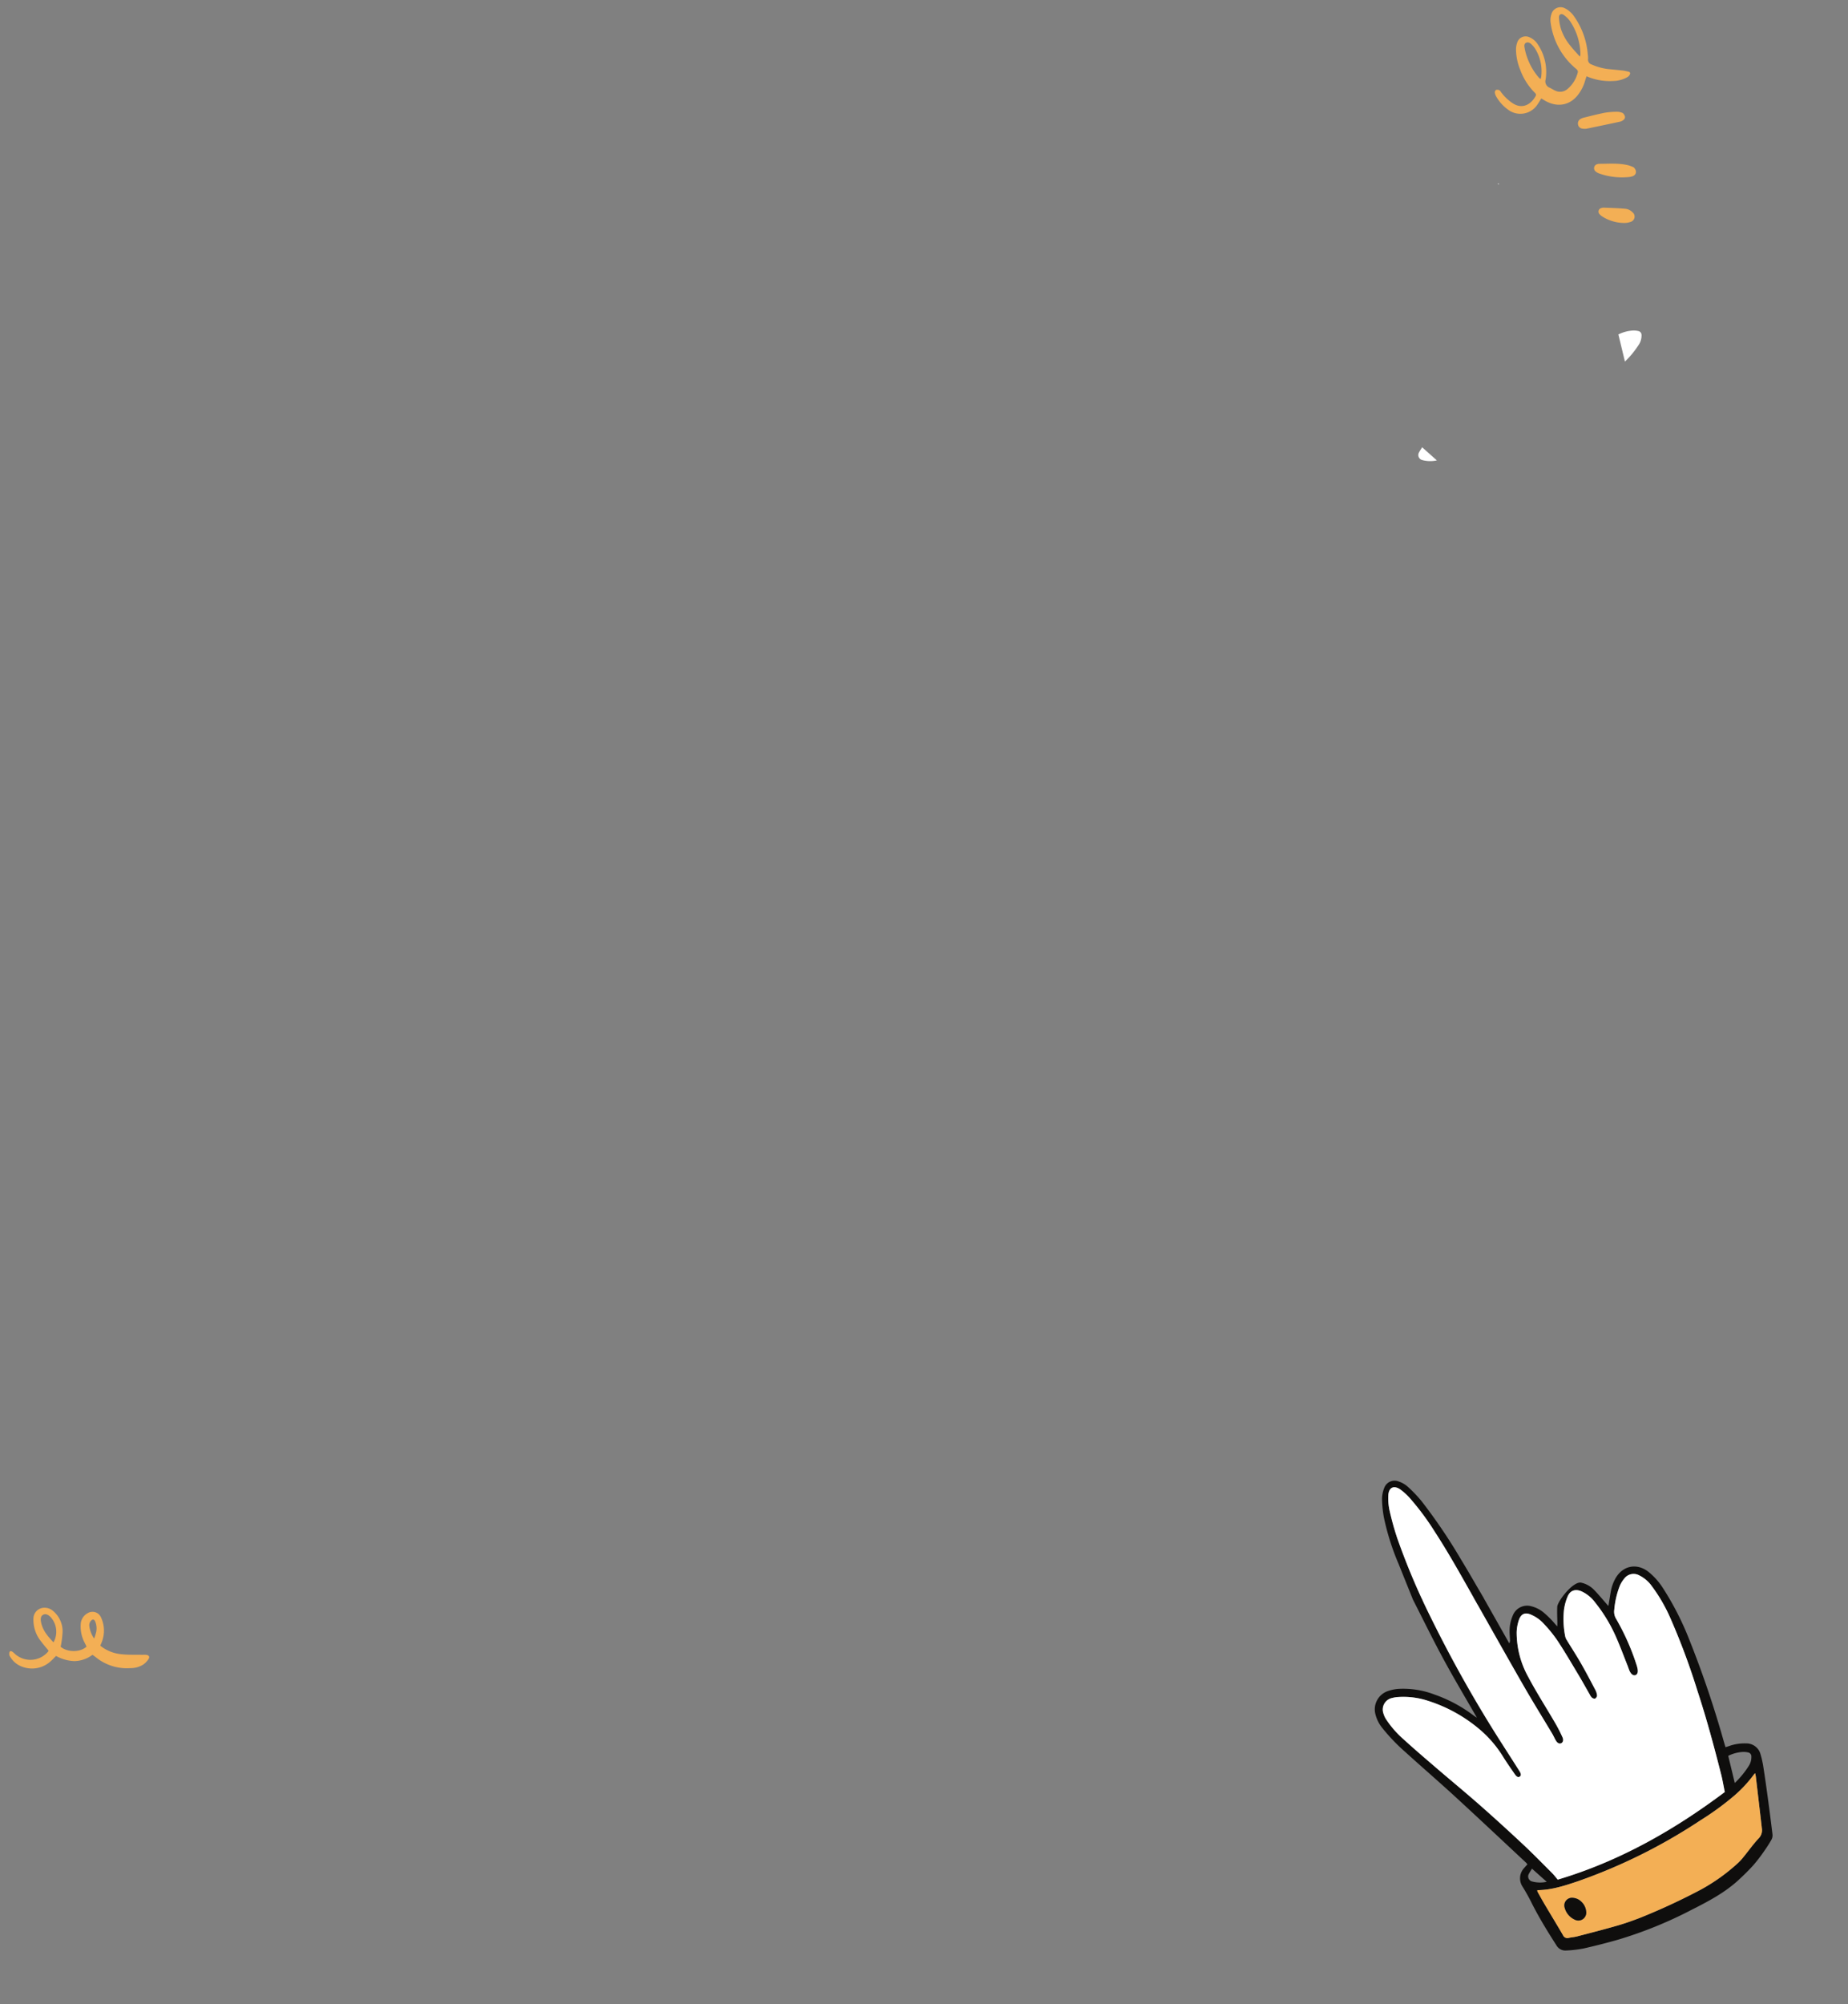 <svg xmlns="http://www.w3.org/2000/svg" width="570.783" height="618.767" viewBox="0 0 570.783 618.767">
  <rect x="0" y="0" width="570.783" height="618.767" fill="#808080" stroke="none"/>
  <g id="Group_397" data-name="Group 397" transform="translate(-733.313 -3006.659)">
    <g id="Group_376" data-name="Group 376" transform="translate(-60.328 3302.733) rotate(-45)">
      <path id="Path_6306" data-name="Path 6306" d="M2487.467,1878.2c-.788.178-1.456.358-2.135.479a6.29,6.29,0,0,1-7.534-5.128,12.861,12.861,0,0,1,.247-5.59,3.147,3.147,0,0,1,.575-1.2.96.96,0,0,1,.831-.312,1.505,1.505,0,0,1,.655.762,1.366,1.366,0,0,1-.028.722,14.128,14.128,0,0,0,.094,5c.676,3.481,3.677,4.368,6.6,3.5.6-.177.54-.644.538-1.088a19.372,19.372,0,0,1,1.8-7.959,16.914,16.914,0,0,1,3.633-5.5,6.444,6.444,0,0,1,1.6-1.112,2.727,2.727,0,0,1,3.925,1.52,5.657,5.657,0,0,1,.211,3.5,15.178,15.178,0,0,1-5.9,9.2,2.078,2.078,0,0,0-.93,2.685c.219.615.339,1.267.582,1.871a3.481,3.481,0,0,0,2.938,2.3,9.753,9.753,0,0,0,5.888-1.328c.485-.256.522-.667.491-1.147a22.241,22.241,0,0,1,4.655-15.865,5.578,5.578,0,0,1,1.794-1.452,2.923,2.923,0,0,1,4.319,1.591,7.507,7.507,0,0,1,.22,3.881,23.356,23.356,0,0,1-5.2,11.092,7.656,7.656,0,0,1-1.054,1.195,1.536,1.536,0,0,0-.392,1.97,17.417,17.417,0,0,0,2.977,5.05c.749.92,1.51,1.831,2.253,2.756a9.874,9.874,0,0,1,.864,1.191c.253.436.808.969.333,1.4a1.879,1.879,0,0,1-1.49.129,9.163,9.163,0,0,1-3.881-2.269,17.8,17.8,0,0,1-4.74-6.811c-.479.244-.9.447-1.313.672a12.68,12.68,0,0,1-4.879,1.549c-3.948.392-6.989-1.771-8.156-5.749C2487.734,1879.231,2487.617,1878.758,2487.467,1878.2Zm17.563-.7a3.919,3.919,0,0,0,.6-.357,18.933,18.933,0,0,0,4.995-9.508,8.461,8.461,0,0,0,0-2.677c-.15-1.02-.96-1.3-1.641-.546a14.8,14.8,0,0,0-2.079,2.987,16.318,16.318,0,0,0-1.574,5.629C2505.158,1874.423,2505.135,1875.839,2505.03,1877.5Zm-13.452-3.678c.33-.2.509-.291.664-.411a13.287,13.287,0,0,0,4.657-7.026,7.705,7.705,0,0,0,.254-1.931c.019-.712-.134-1.5-.869-1.743s-1.157.436-1.529.971a19.452,19.452,0,0,0-3.269,9.5A3.571,3.571,0,0,0,2491.577,1873.82Z" transform="translate(-1401.806 -1168.251)" fill="#f3af55"/>
      <path id="Path_6307" data-name="Path 6307" d="M1069.158,1181.309a12.283,12.283,0,0,0,2.736,6.457c1.29,1.625,2.845,3.039,4.286,4.543.339.354.726.669,1.029,1.051.5.633.382,1.227-.4,1.4a6.227,6.227,0,0,1-2.4.052,7.328,7.328,0,0,1-3.582-2.038,15.192,15.192,0,0,1-5.16-9.879c-.042-.4-.119-.8-.195-1.3a9.545,9.545,0,0,1-5.3-2.542,12.464,12.464,0,0,1-2.911-5.169c-.76,0-1.532.049-2.3-.009a8.512,8.512,0,0,1-7.339-4.8,7.085,7.085,0,0,1-.528-5.135,1.042,1.042,0,0,1,.162-.457c.236-.244.494-.579.786-.63.461-.08.576.379.63.745.06.4.051.816.084,1.224a7.148,7.148,0,0,0,7.767,6.382,1.067,1.067,0,0,0,.268-.139c.113-1.133.179-2.31.357-3.471a10.575,10.575,0,0,1,3.326-6.79,3.368,3.368,0,0,1,4.669-.076,3.956,3.956,0,0,1,1.294,2.7,8.209,8.209,0,0,1-2.343,6.494,30.441,30.441,0,0,1-3.049,2.445c-.251.2-.534.351-.772.505.185,2.567,2.833,5.508,5.68,5.643.116-.325.251-.69.376-1.058a10.674,10.674,0,0,1,3.161-5.024,4.077,4.077,0,0,1,3.981-.986,2.868,2.868,0,0,1,1.98,3.958,9.572,9.572,0,0,1-5.194,5.448C1069.928,1181.006,1069.587,1181.133,1069.158,1181.309Zm-9.479-10.947a6.692,6.692,0,0,0,4.875-6.144c.025-1.149-.346-1.878-1.081-2.125-.7-.236-1.355.068-2.027,1.023C1059.94,1165.26,1059.727,1167.716,1059.679,1170.362Zm9.7,8.048a16.639,16.639,0,0,0,1.831-.951,5.55,5.55,0,0,0,2.107-2.5c.308-.791.01-1.174-.829-1.117a2.081,2.081,0,0,0-1.53.919A8.486,8.486,0,0,0,1069.382,1178.41Z" transform="translate(-635.997 -448.295)" fill="#f3af55"/>
      <path id="Path_6308" data-name="Path 6308" d="M2538.006,2263.335c.008,1.26-.562,1.785-1.49,1.639a2.721,2.721,0,0,1-1.025-.381q-4.38-2.828-8.729-5.7a3.866,3.866,0,0,1-1.022-1.039,1.511,1.511,0,0,1,.014-1.837,1.588,1.588,0,0,1,1.842-.588,3.4,3.4,0,0,1,.787.333c1.955,1.194,3.945,2.338,5.835,3.628a22.2,22.2,0,0,1,3.042,2.652A4.715,4.715,0,0,1,2538.006,2263.335Z" transform="translate(-1437.72 -1532.4)" fill="#f3af55"/>
      <path id="Path_6309" data-name="Path 6309" d="M2502.667,2394c.016,1.494-.979,2.208-2.083,1.758a4.688,4.688,0,0,1-1.225-.793,21.166,21.166,0,0,1-5.493-6.973,3.763,3.763,0,0,1-.417-1.389,1.292,1.292,0,0,1,2.023-1.2,1.814,1.814,0,0,1,.4.278c2.135,2.134,4.48,4.081,6.062,6.708A12.614,12.614,0,0,1,2502.667,2394Z" transform="translate(-1411.849 -1648.846)" fill="#f3af55"/>
      <path id="Path_6310" data-name="Path 6310" d="M2412.116,2556.606a1.706,1.706,0,0,1-2.548,1.724,5.752,5.752,0,0,1-1.742-1.3,12.725,12.725,0,0,1-3.214-5.965,3.871,3.871,0,0,1-.1-1.212,1.119,1.119,0,0,1,1.694-.931,2.009,2.009,0,0,1,.605.411c1.462,1.59,2.963,3.148,4.342,4.808A3.55,3.55,0,0,1,2412.116,2556.606Z" transform="translate(-1331.379 -1801.949)" fill="#f3af55"/>
      <path id="Path_6324" data-name="Path 6324" d="M2030.365,2944.122a11.383,11.383,0,0,1,4.007,2.3,6.3,6.3,0,0,1,1.091,1.311,1.223,1.223,0,0,1-.183,1.577,5.051,5.051,0,0,1-2.509,1.46,28.181,28.181,0,0,1-6.9.7Z" transform="translate(-979.378 -2165.816)" fill="#fff"/>
      <path id="Path_6325" data-name="Path 6325" d="M1149.694,2701.3l.348,6.076a9.438,9.438,0,0,1-3.107-3.241,1.6,1.6,0,0,1,.979-2.4C1148.456,2701.563,1149.018,2701.459,1149.694,2701.3Z" transform="translate(-166.197 -1941.221)" fill="#fff"/>
      <path id="Path_6326" data-name="Path 6326" d="M2173.439,2154.037l-.281.089.02-.421Z" transform="translate(-1115.604 -1434.738)" fill="#fff"/>
    </g>
    <g id="Group_377" data-name="Group 377" transform="translate(-3.556 -12.067)">
      <path id="Path_6327" data-name="Path 6327" d="M1122.756,841.752a12.9,12.9,0,0,1,4.408-2.091c4.236-1.021,7.716,1.362,8.338,5.691a20.851,20.851,0,0,1-.41,7.074,89.693,89.693,0,0,1-5.4,16.663,313.542,313.542,0,0,1-14.763,29.92c-.272.5-.542,1.007-.866,1.608.334.175.64.349.956.5a14.18,14.18,0,0,1,4.347,3.152,4.524,4.524,0,0,1,1.393,3.667,4.129,4.129,0,0,1-.4,1.512,29.39,29.39,0,0,1-1.977,3.246c-1.971,2.716-3.989,5.4-6.02,8.068q-3.491,4.592-7.053,9.129a2.872,2.872,0,0,1-1.381.951,41.848,41.848,0,0,1-4.3.94,46.943,46.943,0,0,1-5.232.68c-2.16.114-4.333.091-6.5,0-5.832-.241-11.335-1.971-16.827-3.773a128.8,128.8,0,0,1-22.24-9.373c-3.294-1.818-6.532-3.746-9.714-5.754a36.507,36.507,0,0,1-4.226-3.343,3.171,3.171,0,0,1-.994-3.332c1.034-4.759,2.168-9.489,3.666-14.128a60.906,60.906,0,0,0,1.728-6.011,4.65,4.65,0,0,1,4.429-3.726c.481-.048.967-.058,1.523-.089.017-.312.053-.588.044-.862-.348-9.942-.645-19.887-1.07-29.825-.292-6.83-.806-13.65-1.134-20.479a57.954,57.954,0,0,1,.22-10.3,10.785,10.785,0,0,1,1.5-4.5,5.957,5.957,0,0,1,7.707-2.371,12.594,12.594,0,0,1,2.95,1.948,27.048,27.048,0,0,1,6.519,8.974,44.11,44.11,0,0,1,3.98,13.1c.052.364.125.726.2,1.087a.224.224,0,0,0,.068.112c1.8-6.65,3.494-13.385,5.471-20.035s4.246-13.229,6.362-19.76c-.477-.849,15.969,15.18,15.777,15.128l-4.327,15.577a3.021,3.021,0,0,0,.733-.393c.673-.715,1.279-1.5,1.978-2.182a11.928,11.928,0,0,1,4.171-2.752,4.748,4.748,0,0,1,6.043,2.063,9.618,9.618,0,0,1,1.332,4.3c.076.936.091,1.881.079,2.821-.012.9-.094,1.795-.158,2.909.318-.288.51-.446.683-.622,1.2-1.225,2.347-2.514,3.618-3.664,1.251-1.132,9.172-2.178,10.505.018a7.9,7.9,0,0,1,1.211,4.2c-.024,2.12-.235,4.237-.366,6.355q-.01.21-.02.421C1119.427,844.161,1121.687,842.5,1122.756,841.752Zm-18.636,68.5c1.046-1.586,2.049-2.986,2.928-4.461,4.608-7.733,9.1-15.532,13.161-23.571a211.693,211.693,0,0,0,9.812-21.4,50.461,50.461,0,0,0,3.12-11.584,10.385,10.385,0,0,0-.421-4.968,3.594,3.594,0,0,0-3.87-2.58,9.147,9.147,0,0,0-2.609.6,26.1,26.1,0,0,0-6.436,4,4.231,4.231,0,0,0-1.63,2.457,73.047,73.047,0,0,1-5.542,14.4,9.716,9.716,0,0,1-.677,1.166c-.607.874-1.225,1.173-1.814.921s-.793-1.052-.443-2.079c.21-.616.534-1.193.793-1.794,1.243-2.891,2.568-5.75,3.7-8.684a47.651,47.651,0,0,0,2.981-12.121,10.969,10.969,0,0,0-.557-5.438c-.78-1.9-2.256-2.643-4.15-1.88a16.217,16.217,0,0,0-3.7,2.116,26.867,26.867,0,0,0-5.52,6.06,3.309,3.309,0,0,0-.462,1.114c-.67,2.741-1.252,5.505-1.989,8.227-.812,3-1.742,5.964-2.662,8.932a4.643,4.643,0,0,1-.854,1.6,1.232,1.232,0,0,1-1.077.25c-.241-.071-.457-.54-.506-.86a2.772,2.772,0,0,1,.172-1.075c.625-2.33,1.3-4.647,1.885-6.987,1.011-4.045,2.086-8.08,2.9-12.165a41.423,41.423,0,0,0,.668-7.2,11.18,11.18,0,0,0-.733-3.822c-.733-2.1-2.083-2.636-4.039-1.626a12.829,12.829,0,0,0-3,2.1,28.225,28.225,0,0,0-7.218,12.247c-1.615,5.23-2.772,10.6-4.172,15.9a47.942,47.942,0,0,1-1.531,4.781c-.349.919-1.011,1.237-1.577,1.047-.633-.212-.847-.884-.564-1.9.208-.748.5-1.474.686-2.226,1.389-5.512,2.676-11.051,4.159-16.537,2.85-10.541,5.8-21.053,8.724-31.575,1.969-7.093,3.974-14.175,5.5-21.384a80.858,80.858,0,0,0,1.911-12.731,18.835,18.835,0,0,0-.166-4.151c-.429-2.45-2.1-3.027-3.94-1.345a17.416,17.416,0,0,0-3,3.541,87.272,87.272,0,0,0-4.346,7.683,213.13,213.13,0,0,0-9.993,24.656,396.775,396.775,0,0,0-12.1,43.471c-.7,3.153-1.374,6.314-2.092,9.464-.242,1.06-.626,1.4-1.2,1.239-.489-.137-.672-.6-.494-1.585.38-2.092.746-4.189,1.223-6.26a35.356,35.356,0,0,0,.924-10.573,46.348,46.348,0,0,0-5.1-18.177,24.29,24.29,0,0,0-5.508-7.16,10.1,10.1,0,0,0-1.773-1.306,3.626,3.626,0,0,0-5.161,1.468,6.979,6.979,0,0,0-.706,1.818,30.315,30.315,0,0,0-.566,8.308c.2,4.455.554,8.9.892,13.353.447,5.877,1.018,11.745,1.394,17.627.384,6,.659,12.018.86,18.032.139,4.172.085,8.35.088,12.525,0,.89-.124,1.78-.2,2.744C1065.933,902.324,1084.629,907.466,1104.119,910.25Zm-26.046-110.238c.881-2.071,3.693-8.693,4.584-10.76a76.065,76.065,0,0,1,6.874-13.282,36.146,36.146,0,0,1,3.619-4.475,9.322,9.322,0,0,1,2.911-1.982,3.4,3.4,0,0,1,4.647,1.75,8.11,8.11,0,0,1,.822,3.046,41.237,41.237,0,0,1-.14,6.247,168.964,168.964,0,0,1-4.082,21.2c-.812,3.339-1.692,6.662-2.574,9.984l-.882,3.4-.9,2.755S1077.98,800.231,1078.073,800.012Zm-36.463,90.772c-.083.219-.184.437-.248.665-.376,1.339-.766,2.674-1.11,4.021-.912,3.565-1.78,7.141-2.718,10.7a1.474,1.474,0,0,0,.684,1.857c.722.464,1.373,1.043,2.111,1.475,3.706,2.171,7.4,4.363,11.159,6.44,2.18,1.2,4.441,2.278,6.721,3.286a196.241,196.241,0,0,0,19.344,7.083,58.033,58.033,0,0,0,13.878,2.312,15.893,15.893,0,0,0,2.692-.12c2.4-.242,4.793-.649,7.2-.738a3.565,3.565,0,0,0,2.986-1.525c.147-.2.312-.379.464-.572q4.76-6.018,9.516-12.039c.2-.248.352-.527.544-.819a1.154,1.154,0,0,0-.31-.055,39.861,39.861,0,0,1-10.274.261,86.248,86.248,0,0,1-11.617-1.9,169.745,169.745,0,0,1-40.016-13.438c-3.818-1.891-7.62-3.8-10.725-6.814C1041.84,890.816,1041.74,890.819,1041.61,890.784Zm71.156,12.325-4.49,7.349a28.174,28.174,0,0,0,6.9-.7,5.05,5.05,0,0,0,2.509-1.461,1.223,1.223,0,0,0,.183-1.577,6.3,6.3,0,0,0-1.091-1.311A11.38,11.38,0,0,0,1112.766,903.109Zm-67.489-18.23c-.676.162-1.238.265-1.78.433a1.6,1.6,0,0,0-.979,2.4,9.438,9.438,0,0,0,3.107,3.241Z" transform="translate(-154.778 3709.094) rotate(-45)" fill="#0f0e0d"/>
      <path id="Path_6328" data-name="Path 6328" d="M1247.333,1324.466c-19.491-2.784-38.187-7.926-55.6-17.354.073-.965.2-1.855.2-2.745,0-4.175.051-8.354-.088-12.525-.2-6.014-.477-12.027-.86-18.032-.376-5.881-.947-11.75-1.394-17.627-.338-4.448-.691-8.9-.892-13.353a30.315,30.315,0,0,1,.566-8.308,6.969,6.969,0,0,1,.706-1.818,3.626,3.626,0,0,1,5.161-1.468,10.1,10.1,0,0,1,1.773,1.306,24.291,24.291,0,0,1,5.508,7.16,46.347,46.347,0,0,1,5.1,18.177,35.36,35.36,0,0,1-.924,10.573c-.477,2.071-.843,4.168-1.223,6.26-.178.983.005,1.448.494,1.585.569.159.953-.179,1.2-1.239.718-3.15,1.389-6.31,2.092-9.464a396.749,396.749,0,0,1,12.1-43.472,213.1,213.1,0,0,1,9.993-24.656,87.27,87.27,0,0,1,4.346-7.683,17.424,17.424,0,0,1,3-3.541c1.838-1.682,3.51-1.1,3.94,1.345a18.835,18.835,0,0,1,.166,4.151,80.874,80.874,0,0,1-1.912,12.731c-1.526,7.209-3.531,14.291-5.5,21.384-2.92,10.521-5.874,21.034-8.724,31.575-1.483,5.486-2.77,11.025-4.159,16.537-.189.752-.478,1.478-.686,2.226-.283,1.019-.069,1.691.564,1.9.566.19,1.228-.128,1.577-1.047a47.941,47.941,0,0,0,1.531-4.781c1.4-5.3,2.557-10.668,4.172-15.9a28.225,28.225,0,0,1,7.218-12.247,12.826,12.826,0,0,1,3-2.1c1.956-1.01,3.306-.477,4.039,1.626a11.184,11.184,0,0,1,.733,3.822,41.445,41.445,0,0,1-.668,7.2c-.819,4.085-1.893,8.12-2.9,12.165-.585,2.34-1.261,4.657-1.886,6.987a2.774,2.774,0,0,0-.172,1.075c.049.32.266.789.506.86a1.232,1.232,0,0,0,1.077-.25,4.646,4.646,0,0,0,.854-1.6c.92-2.967,1.85-5.934,2.662-8.932.737-2.722,1.319-5.486,1.989-8.227a3.309,3.309,0,0,1,.462-1.114,26.868,26.868,0,0,1,5.52-6.06,16.218,16.218,0,0,1,3.7-2.116c1.894-.763,3.37-.019,4.15,1.88a10.968,10.968,0,0,1,.557,5.438,47.656,47.656,0,0,1-2.981,12.121c-1.132,2.934-2.457,5.793-3.7,8.684-.258.6-.583,1.177-.793,1.794-.35,1.027-.15,1.826.443,2.079s1.206-.047,1.814-.921a9.727,9.727,0,0,0,.677-1.166,73.053,73.053,0,0,0,5.542-14.4,4.231,4.231,0,0,1,1.63-2.457,26.1,26.1,0,0,1,6.436-4,9.146,9.146,0,0,1,2.609-.6,3.594,3.594,0,0,1,3.87,2.58,10.383,10.383,0,0,1,.421,4.968,50.46,50.46,0,0,1-3.12,11.584,211.721,211.721,0,0,1-9.812,21.4c-4.058,8.039-8.553,15.838-13.161,23.571C1249.382,1321.48,1248.378,1322.88,1247.333,1324.466Z" transform="translate(-548.94 3517.467) rotate(-45)" fill="#fff"/>
      <path id="Path_6329" data-name="Path 6329" d="M1086.548,2779.953c.13.035.229.032.279.08,3.105,3.011,6.907,4.924,10.725,6.814a169.733,169.733,0,0,0,40.016,13.438,86.219,86.219,0,0,0,11.617,1.9,39.853,39.853,0,0,0,10.274-.261,1.153,1.153,0,0,1,.31.055c-.192.292-.349.571-.544.819q-4.754,6.023-9.516,12.039c-.152.192-.317.375-.464.572a3.565,3.565,0,0,1-2.986,1.525c-2.4.089-4.8.5-7.2.738a15.893,15.893,0,0,1-2.692.12,58.03,58.03,0,0,1-13.878-2.312,196.193,196.193,0,0,1-19.344-7.083c-2.28-1.009-4.541-2.082-6.721-3.286-3.758-2.077-7.453-4.269-11.159-6.44-.738-.432-1.389-1.012-2.111-1.475a1.474,1.474,0,0,1-.684-1.856c.938-3.558,1.806-7.134,2.718-10.7.344-1.347.734-2.682,1.11-4.021C1086.364,2780.39,1086.465,2780.172,1086.548,2779.953Zm7.24,12.189a4.134,4.134,0,0,0-1.018-2.816,2.362,2.362,0,0,0-3.939.385,5.606,5.606,0,0,0-.424,4.742,2.436,2.436,0,0,0,4.312.752A4.711,4.711,0,0,0,1093.788,2792.142Z" transform="translate(-1522.398 2405.026) rotate(-45)" fill="#f3af55"/>
      <path id="Path_6330" data-name="Path 6330" d="M1163.855,2896.769a4.71,4.71,0,0,1-1.07,3.063,2.436,2.436,0,0,1-4.312-.752,5.606,5.606,0,0,1,.424-4.742,2.361,2.361,0,0,1,3.939-.385A4.134,4.134,0,0,1,1163.855,2896.769Z" transform="translate(-1645.926 2380.589) rotate(-45)" fill="#0f0e0d"/>
    </g>
  </g>
</svg>
